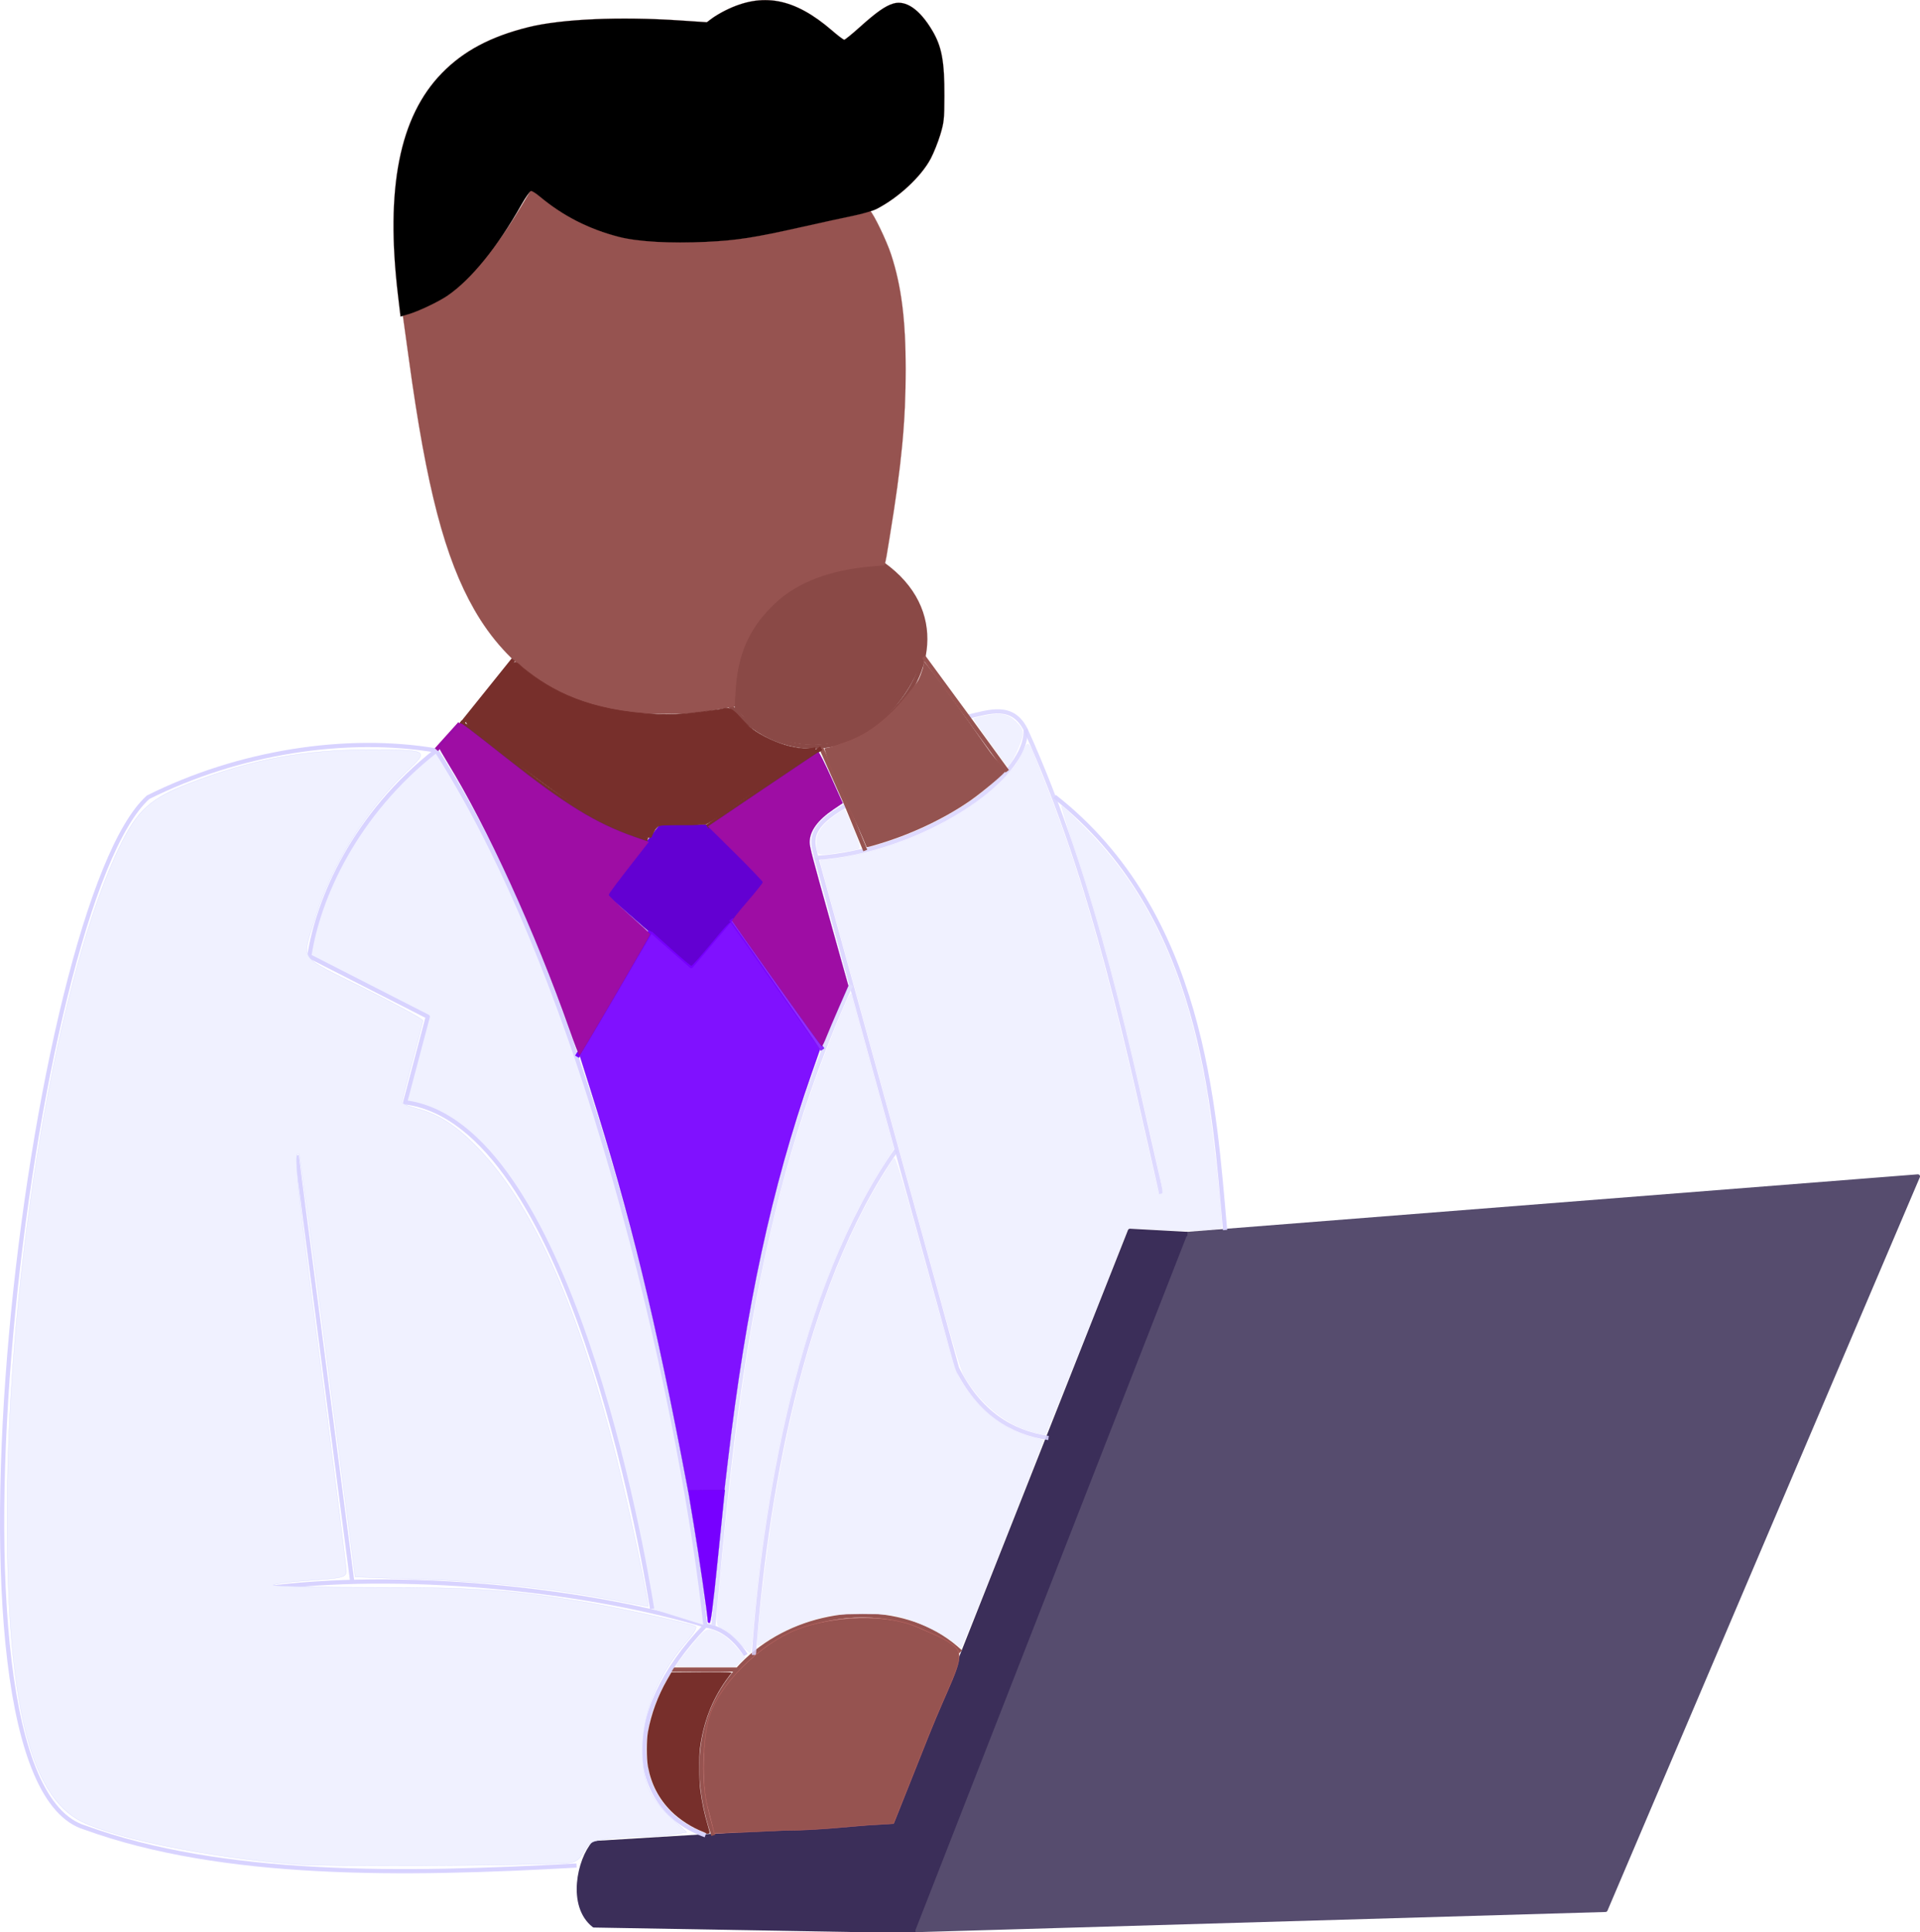 <?xml version="1.0" encoding="UTF-8" standalone="no"?>
<svg
   xmlns:dc="http://purl.org/dc/elements/1.1/"
   xmlns:cc="http://creativecommons.org/ns#"
   xmlns:rdf="http://www.w3.org/1999/02/22-rdf-syntax-ns#"
   xmlns:svg="http://www.w3.org/2000/svg"
   xmlns="http://www.w3.org/2000/svg"
   xmlns:sodipodi="http://sodipodi.sourceforge.net/DTD/sodipodi-0.dtd"
   xmlns:inkscape="http://www.inkscape.org/namespaces/inkscape"
   version="1.1"
   id="svg10"
   width="480.278"
   height="483.401"
   viewBox="0 0 480.278 483.401"
   sodipodi:docname="img.svg"
   inkscape:version="1.0.1 (3bc2e813f5, 2020-09-07)">
  <defs
     id="defs14" />
  <sodipodi:namedview
     pagecolor="#ffffff"
     bordercolor="#666666"
     borderopacity="1"
     objecttolerance="10"
     gridtolerance="10"
     guidetolerance="10"
     inkscape:pageopacity="0"
     inkscape:pageshadow="2"
     inkscape:window-width="1366"
     inkscape:window-height="705"
     id="namedview12"
     showgrid="false"
     inkscape:snap-global="false"
     inkscape:zoom="0.66245342"
     inkscape:cx="449.33994"
     inkscape:cy="295.73309"
     inkscape:window-x="-8"
     inkscape:window-y="-8"
     inkscape:window-maximized="1"
     inkscape:current-layer="g18" />
  <g
     inkscape:groupmode="layer"
     inkscape:label="Image"
     id="g18"
     transform="translate(-250.348,-448.605)">
    <g
       id="g1164">
      <path
         style="font-variation-settings:normal;opacity:1;vector-effect:none;fill:#564c6e;fill-opacity:1;stroke:#564c6e;stroke-width:1.056;stroke-linecap:butt;stroke-linejoin:round;stroke-miterlimit:4;stroke-dasharray:none;stroke-dashoffset:0;stroke-opacity:1;stop-color:#000000;stop-opacity:1"
         d="M 479.346,931.478 547.379,757.312 730.098,742.928 651.957,926.424 Z"
         id="path855" />
      <path
         style="font-variation-settings:normal;opacity:1;vector-effect:none;fill:#3b2e59;fill-opacity:1;stroke:#3b2e59;stroke-width:1.056;stroke-linecap:butt;stroke-linejoin:round;stroke-miterlimit:4;stroke-dasharray:none;stroke-dashoffset:0;stroke-opacity:1;stop-color:#000000;stop-opacity:1"
         d="m 479.346,931.478 h -15.551 l 69.2,-174.944 14.384,0.778"
         id="path857" />
      <path
         style="font-variation-settings:normal;opacity:1;vector-effect:none;fill:#3b2e59;fill-opacity:1;stroke:#3b2e59;stroke-width:1.056;stroke-linecap:butt;stroke-linejoin:round;stroke-miterlimit:4;stroke-dasharray:none;stroke-dashoffset:0;stroke-opacity:1;stop-color:#000000;stop-opacity:1"
         d="m 465.795,931.478 -66.867,-1.166 c -6.27,-4.924 -3.677,-16.458 0,-20.604 l 76.586,-4.665"
         id="path859"
         sodipodi:nodetypes="cccc" />
      <path
         style="font-variation-settings:normal;opacity:1;vector-effect:none;fill:none;fill-opacity:1;stroke:#965350;stroke-width:1.056;stroke-linecap:butt;stroke-linejoin:round;stroke-miterlimit:4;stroke-dasharray:none;stroke-dashoffset:0;stroke-opacity:1;stop-color:#000000;stop-opacity:1"
         d="m 428.806,907.763 c -16.351,-47.828 37.911,-68.388 61.813,-45.874"
         id="path861"
         sodipodi:nodetypes="cc" />
      <path
         style="font-variation-settings:normal;opacity:1;vector-effect:none;fill:none;fill-opacity:1;stroke:#965350;stroke-width:1.056;stroke-linecap:butt;stroke-linejoin:round;stroke-miterlimit:4;stroke-dasharray:none;stroke-dashoffset:0;stroke-opacity:1;stop-color:#000000;stop-opacity:1"
         d="M 434.572,866.297 H 418.149"
         id="path865"
         sodipodi:nodetypes="cc" />
      <g
         id="g1024"
         transform="translate(-2)">
        <path
           style="font-variation-settings:normal;opacity:1;vector-effect:none;fill:none;fill-opacity:1;stroke:#d8d3ff;stroke-width:1.056;stroke-linecap:butt;stroke-linejoin:round;stroke-miterlimit:4;stroke-dasharray:none;stroke-dashoffset:0;stroke-opacity:1;stop-color:#000000;stop-opacity:1"
           d="m 428.806,907.763 c -18.81,-6.799 -22.017,-29.774 0,-52.483 4.284,0.632 7.508,3.386 10.108,7.387"
           id="path863"
           sodipodi:nodetypes="ccc" />
        <path
           style="font-variation-settings:normal;opacity:1;vector-effect:none;fill:none;fill-opacity:1;stroke:#d8d3ff;stroke-width:1.056;stroke-linecap:butt;stroke-linejoin:round;stroke-miterlimit:4;stroke-dasharray:none;stroke-dashoffset:0;stroke-opacity:1;stop-color:#000000;stop-opacity:1"
           d="m 428.806,855.28 c -27.206,-8.307 -72.064,-13.785 -108.096,-9.541"
           id="path867"
           sodipodi:nodetypes="cc" />
        <path
           style="font-variation-settings:normal;opacity:1;vector-effect:none;fill:none;fill-opacity:1;stroke:#d8d3ff;stroke-width:1.056;stroke-linecap:butt;stroke-linejoin:round;stroke-miterlimit:4;stroke-dasharray:none;stroke-dashoffset:0;stroke-opacity:1;stop-color:#000000;stop-opacity:1"
           d="m 396.569,915.321 c -43.609,2.468 -88.531,3.024 -122.985,-9.488 -40.751,-12.223 -13.725,-231.267 15.814,-257.77 22.561,-11.285 49.536,-15.531 72.098,-11.696"
           id="path869"
           sodipodi:nodetypes="cccc" />
        <path
           style="font-variation-settings:normal;opacity:1;vector-effect:none;fill:#f0f1ff;fill-opacity:1;stroke:#d8d3ff;stroke-width:1.056;stroke-linecap:butt;stroke-linejoin:round;stroke-miterlimit:4;stroke-dasharray:none;stroke-dashoffset:0;stroke-opacity:1;stop-color:#000000;stop-opacity:1"
           d="M 428.806,855.28 C 423.897,807.877 401.385,698.676 361.496,636.366 c -20.396,15.927 -29.637,37.111 -31.768,51.46 l 29.631,15.131 -5.674,21.435 c 40.948,5.134 59.473,112.221 61.785,126.721"
           id="path871"
           sodipodi:nodetypes="cccccc" />
        <path
           style="font-variation-settings:normal;opacity:1;vector-effect:none;fill:none;fill-opacity:1;stroke:#d8d3ff;stroke-width:1.056;stroke-linecap:butt;stroke-linejoin:round;stroke-miterlimit:4;stroke-dasharray:none;stroke-dashoffset:0;stroke-opacity:1;stop-color:#000000;stop-opacity:1"
           d="M 340.446,844.179 326.576,737.632"
           id="path873" />
      </g>
      <path
         style="font-variation-settings:normal;opacity:1;vector-effect:none;fill:none;fill-opacity:1;stroke:#8a4946;stroke-width:1.056;stroke-linecap:butt;stroke-linejoin:round;stroke-miterlimit:4;stroke-dasharray:none;stroke-dashoffset:0;stroke-opacity:1;stop-color:#000000;stop-opacity:1"
         d="m 430.601,622.259 c 27.388,36.84 74.955,-13.303 37.197,-34.675"
         id="path879"
         sodipodi:nodetypes="cc" />
      <path
         style="font-variation-settings:normal;opacity:1;vector-effect:none;fill:none;fill-opacity:1;stroke:#d9d4ff;stroke-width:1.056;stroke-linecap:butt;stroke-linejoin:round;stroke-miterlimit:4;stroke-dasharray:none;stroke-dashoffset:0;stroke-opacity:0.871;stop-color:#000000;stop-opacity:1"
         d="m 462.123,649.999 c -10.504,5.91 -8.383,9.452 -7.565,13.24 25.382,-1.644 53.058,-19.478 52.328,-32.153 -3.336,-6.542 -9.042,-4.391 -14.5,-3.152"
         id="path883"
         sodipodi:nodetypes="cccc" />
      <path
         style="font-variation-settings:normal;opacity:1;vector-effect:none;fill:none;fill-opacity:1;stroke:#965350;stroke-width:1.056;stroke-linecap:butt;stroke-linejoin:round;stroke-miterlimit:4;stroke-dasharray:none;stroke-dashoffset:0;stroke-opacity:1;stop-color:#000000;stop-opacity:1"
         d="m 466.792,661.38 -4.668,-11.381 -6.341,-14.216"
         id="path885" />
      <path
         style="font-variation-settings:normal;opacity:1;vector-effect:none;fill:none;fill-opacity:1;stroke:#965350;stroke-width:1.056;stroke-linecap:butt;stroke-linejoin:round;stroke-miterlimit:4;stroke-dasharray:none;stroke-dashoffset:0;stroke-opacity:1;stop-color:#000000;stop-opacity:1"
         d="m 502.297,641.563 -9.911,-13.63 -11.006,-14.994"
         id="path887" />
      <path
         style="font-variation-settings:normal;opacity:1;vector-effect:none;fill:none;fill-opacity:1;stroke:#d9d4ff;stroke-width:1.056;stroke-linecap:butt;stroke-linejoin:round;stroke-miterlimit:4;stroke-dasharray:none;stroke-dashoffset:0;stroke-opacity:0.871;stop-color:#000000;stop-opacity:1"
         d="m 506.886,631.085 c 17.561,38.722 26.207,82.399 33.943,116.167"
         id="path889"
         sodipodi:nodetypes="cc" />
      <path
         style="font-variation-settings:normal;opacity:1;vector-effect:none;fill:none;fill-opacity:1;stroke:#d8d3ff;stroke-width:1.056;stroke-linecap:butt;stroke-linejoin:round;stroke-miterlimit:4;stroke-dasharray:none;stroke-dashoffset:0;stroke-opacity:0.98;stop-color:#000000;stop-opacity:1"
         d="m 514.131,647.894 c 37.254,29.183 39.892,77.486 42.661,108.441"
         id="path891"
         sodipodi:nodetypes="cc" />
      <path
         style="font-variation-settings:normal;opacity:1;vector-effect:none;fill:none;fill-opacity:1;stroke:#d8d3ff;stroke-width:1.056;stroke-linecap:butt;stroke-linejoin:round;stroke-miterlimit:4;stroke-dasharray:none;stroke-dashoffset:0;stroke-opacity:0.886;stop-color:#000000;stop-opacity:1"
         d="m 454.558,663.239 35.188,127.694 c 5.531,11.059 13.488,16.053 22.889,17.439"
         id="path893"
         sodipodi:nodetypes="ccc" />
      <path
         style="font-variation-settings:normal;opacity:1;vector-effect:none;fill:none;fill-opacity:1;stroke:#d9d4ff;stroke-width:1.056;stroke-linecap:butt;stroke-linejoin:round;stroke-miterlimit:4;stroke-dasharray:none;stroke-dashoffset:0;stroke-opacity:0.839;stop-color:#000000;stop-opacity:1"
         d="m 474.487,736.436 c -24.251,34.641 -32.973,89.281 -35.573,126.231"
         id="path895"
         sodipodi:nodetypes="cc" />
      <path
         style="font-variation-settings:normal;opacity:1;vector-effect:none;fill:none;fill-opacity:1;stroke:#e1dfff;stroke-width:1.056;stroke-linecap:butt;stroke-linejoin:round;stroke-miterlimit:4;stroke-dasharray:none;stroke-dashoffset:0;stroke-opacity:0.992;stop-color:#000000;stop-opacity:1"
         d="m 428.806,855.28 c 4.204,-45.428 8.972,-104.846 34.418,-160.262"
         id="path897"
         sodipodi:nodetypes="cc" />
      <path
         style="font-variation-settings:normal;opacity:1;vector-effect:none;fill:#6300d2;fill-opacity:1;stroke:#6300d2;stroke-width:1.056;stroke-linecap:butt;stroke-linejoin:round;stroke-miterlimit:4;stroke-dasharray:none;stroke-dashoffset:0;stroke-opacity:1;stop-color:#000000;stop-opacity:1"
         d="m 415.63,655.417 h 11.626 l 13.806,13.806 -17.802,21.072 -20.709,-18.166 z"
         id="path903"
         sodipodi:nodetypes="cccccc" />
      <path
         style="font-variation-settings:normal;opacity:1;vector-effect:none;fill:none;fill-opacity:1;stroke:#7800ff;stroke-width:1.113;stroke-linecap:butt;stroke-linejoin:round;stroke-miterlimit:4;stroke-dasharray:none;stroke-dashoffset:0;stroke-opacity:1;stop-color:#000000;stop-opacity:1"
         d="m 413.063,681.59 -18.369,31.394"
         id="path905" />
      <path
         style="font-variation-settings:normal;opacity:1;vector-effect:none;fill:none;fill-opacity:1;stroke:#7800ff;stroke-width:1.109;stroke-linecap:butt;stroke-linejoin:round;stroke-miterlimit:4;stroke-dasharray:none;stroke-dashoffset:0;stroke-opacity:0.824;stop-color:#000000;stop-opacity:1"
         d="m 433.198,678.608 22.928,32.589"
         id="path907" />
      <path
         style="font-variation-settings:normal;opacity:1;vector-effect:none;fill:none;fill-opacity:1;stroke:#772f2b;stroke-width:1.056;stroke-linecap:butt;stroke-linejoin:round;stroke-miterlimit:4;stroke-dasharray:none;stroke-dashoffset:0;stroke-opacity:1;stop-color:#000000;stop-opacity:1"
         d="m 455.782,635.784 -28.526,19.633"
         id="path909" />
      <path
         style="font-variation-settings:normal;opacity:1;vector-effect:none;fill:none;fill-opacity:1;stroke:#772f2b;stroke-width:1.056;stroke-linecap:butt;stroke-linejoin:round;stroke-miterlimit:4;stroke-dasharray:none;stroke-dashoffset:0;stroke-opacity:1;stop-color:#000000;stop-opacity:1"
         d="m 412.36,658.687 c -19.323,-5.369 -31.966,-18.753 -46.867,-29.428"
         id="path911"
         sodipodi:nodetypes="cc" />
      <path
         style="fill:#f0f1ff;fill-opacity:1;stroke:#d7d9ff;stroke-width:0.087;stroke-miterlimit:4;stroke-dasharray:none;stroke-opacity:1"
         d="m 323.995,914.988 c -20.951,-1.649 -44.528,-6.378 -53.238,-10.679 -13.001,-6.419 -18.732,-30.209 -18.621,-77.305 0.143,-61.038 12.76,-135.293 28.379,-167.027 4.326,-8.789 7.561,-11.675 17.248,-15.386 15.801,-6.053 28.533,-8.422 45.156,-8.403 14.784,0.017 14.844,0.054 9.081,5.503 -10.012,9.466 -18.856,23.59 -22.736,36.31 -3.469,11.371 -4.781,9.428 12.053,17.856 8.155,4.083 14.818,7.715 14.807,8.072 -0.011,0.357 -1.187,4.962 -2.613,10.234 -1.426,5.272 -2.594,9.864 -2.594,10.205 -4.3e-4,0.341 1.666,1.059 3.703,1.596 5.727,1.51 10.344,4.585 16.067,10.703 13.176,14.085 24.391,39.401 33.681,76.024 3.109,12.258 8.57,37.851 8.073,37.837 -0.051,-0.002 -4.014,-0.756 -8.807,-1.676 -14.846,-2.851 -30.684,-4.555 -47.902,-5.153 l -16.533,-0.575 -6.848,-52.717 c -3.766,-28.994 -7.011,-52.88 -7.211,-53.08 -1.456,-1.456 -0.651,6.522 5.213,51.641 3.642,28.027 6.623,51.729 6.623,52.671 0,1.554 -0.847,1.77 -9.149,2.336 -5.032,0.343 -9.149,0.88 -9.149,1.193 -1e-5,0.313 11.469,0.57 25.487,0.57 24.914,0 33.527,0.591 51.628,3.544 8.154,1.33 27.376,5.511 28.566,6.213 0.376,0.221 -0.409,1.649 -1.743,3.173 -7.587,8.666 -11.584,18.277 -11.556,27.784 0.024,7.84 1.779,12.002 7.134,16.919 l 3.931,3.609 -3.146,0.52 c -1.73,0.286 -5.106,0.528 -7.503,0.538 -2.396,0.009 -6.435,0.267 -8.976,0.572 -4.007,0.481 -4.815,0.913 -6.1,3.26 -1.108,2.024 -2.139,2.738 -4.095,2.835 -14.126,0.703 -60.533,0.894 -68.311,0.282 z"
         id="path1026" />
      <path
         style="fill:#f0f1ff;fill-opacity:1;stroke:#d8d3ff;stroke-width:0.037;stroke-miterlimit:4;stroke-dasharray:none;stroke-opacity:0.98"
         d="m 488.686,859.289 c -2.563,-2.045 -8.702,-4.998 -12.553,-6.037 -2.79,-0.753 -4.044,-0.858 -10.117,-0.849 -5.901,0.009 -7.425,0.134 -10.245,0.844 -4.364,1.099 -9.663,3.339 -13.001,5.499 -1.482,0.959 -2.77,1.667 -2.863,1.574 -0.519,-0.519 2.253,-24.209 4.203,-35.92 5.646,-33.907 14.548,-60.892 26.736,-81.049 1.495,-2.473 2.917,-4.701 3.16,-4.95 0.34,-0.35 2.107,5.62 7.706,26.042 5.059,18.452 7.603,27.122 8.377,28.557 4.083,7.568 10.911,13.18 18.464,15.174 1.439,0.38 2.674,0.734 2.745,0.788 0.187,0.141 -20.309,51.864 -20.543,51.841 -0.108,-0.011 -1.039,-0.692 -2.07,-1.515 z"
         id="path1028" />
      <path
         style="fill:#f0f1ff;fill-opacity:1;stroke:#d8d3ff;stroke-width:0.037;stroke-miterlimit:4;stroke-dasharray:none;stroke-opacity:0.98"
         d="m 435.185,859.494 c -1.397,-1.507 -3.205,-3.047 -4.018,-3.422 -1.809,-0.834 -1.772,0.019 -0.561,-12.86 5.135,-54.611 11.043,-86.708 21.943,-119.225 3.522,-10.507 10.419,-27.721 10.704,-26.716 0.057,0.201 2.475,8.996 5.374,19.545 l 5.271,19.181 -2.023,3.115 c -7.17,11.038 -12.715,23.051 -18.043,39.087 -7.654,23.035 -12.64,49.282 -15.358,80.842 -0.137,1.596 -0.362,2.967 -0.499,3.047 -0.137,0.08 -1.392,-1.087 -2.789,-2.595 z"
         id="path1030" />
      <path
         style="fill:#f0f1ff;fill-opacity:1;stroke:#d8d3ff;stroke-width:0.037;stroke-miterlimit:4;stroke-dasharray:none;stroke-opacity:0.98"
         d="m 509.451,807.044 c -7.291,-1.77 -13.679,-6.88 -18.031,-14.424 -0.625,-1.084 -2.865,-8.554 -6.235,-20.797 -2.892,-10.508 -8.652,-31.414 -12.799,-46.459 -13.974,-50.695 -16.862,-61.216 -16.862,-61.428 0,-0.116 0.484,-0.212 1.075,-0.212 0.591,0 2.573,-0.257 4.403,-0.571 15.32,-2.63 30.539,-9.941 39.711,-19.079 3.139,-3.127 4.039,-4.295 5.283,-6.854 1.75,-3.6 1.181,-4.14 4.631,4.396 9.461,23.408 16.479,47.771 26.012,90.306 1.778,7.935 3.351,14.717 3.495,15.073 0.182,0.45 0.425,0.544 0.798,0.311 0.45,-0.282 0.007,-2.682 -2.745,-14.885 -7.399,-32.809 -12.558,-52.233 -18.917,-71.225 -2.018,-6.028 -3.528,-10.96 -3.355,-10.96 0.173,0 2.643,2.319 5.488,5.152 16.203,16.137 25.814,36.898 30.782,66.492 1.533,9.129 4.162,33.373 3.673,33.862 -0.564,0.564 -9.082,0.883 -14.443,0.541 -3.241,-0.207 -6.582,-0.376 -7.424,-0.377 l -1.532,-0.001 -10.235,25.855 c -5.629,14.22 -10.336,25.841 -10.459,25.824 -0.123,-0.017 -1.165,-0.26 -2.316,-0.539 z"
         id="path1032" />
      <path
         style="fill:#f0f1ff;fill-opacity:1;stroke:#e1ddff;stroke-width:0.037;stroke-miterlimit:4;stroke-dasharray:none;stroke-opacity:0.98"
         d="m 419.551,865.401 c 0,-0.37 1.529,-2.404 4.409,-5.866 3.082,-3.704 3.371,-3.81 6.353,-2.324 1.718,0.856 3.1,2.12 5.596,5.118 l 0.807,0.97 -1.2,1.163 -1.2,1.163 h -7.383 c -4.061,0 -7.383,-0.1 -7.383,-0.223 z"
         id="path1034" />
      <path
         style="fill:#f0f1ff;fill-opacity:1;stroke:#e1ddff;stroke-width:0.037;stroke-miterlimit:4;stroke-dasharray:none;stroke-opacity:0.98"
         d="m 454.882,661.738 c -0.134,-0.349 -0.255,-1.43 -0.269,-2.403 -0.034,-2.289 1.408,-4.409 4.484,-6.592 1.229,-0.873 2.339,-1.592 2.466,-1.6 0.127,-0.007 1.104,2.122 2.172,4.732 1.393,3.406 1.816,4.823 1.496,5.02 -0.513,0.317 -7.684,1.477 -9.132,1.477 -0.568,0 -1.074,-0.264 -1.216,-0.634 z"
         id="path1036" />
      <path
         style="fill:#f0f1ff;fill-opacity:1;stroke:#e1ddff;stroke-width:0.037;stroke-miterlimit:4;stroke-dasharray:none;stroke-opacity:0.98"
         d="m 497.967,634.368 c -2.315,-3.222 -4.152,-5.916 -4.082,-5.986 0.07,-0.07 1.354,-0.383 2.854,-0.696 3.946,-0.823 5.779,-0.463 7.779,1.526 1.332,1.325 1.593,1.824 1.593,3.049 0,1.799 -2.984,8.086 -3.788,7.983 -0.08,-0.01 -2.04,-2.655 -4.355,-5.877 z"
         id="path1038" />
      <path
         style="fill:#965350;fill-opacity:1;stroke:#965450;stroke-width:0.037;stroke-miterlimit:4;stroke-dasharray:none;stroke-opacity:1"
         d="m 407.173,626.866 c -16.588,-2.129 -29.735,-10.995 -38.175,-25.742 -7.356,-12.855 -11.944,-30.396 -16.339,-62.47 -0.734,-5.358 -1.426,-10.352 -1.538,-11.096 -0.199,-1.326 -0.175,-1.358 1.231,-1.583 0.789,-0.126 2.528,-0.673 3.865,-1.216 9.114,-3.7 16.338,-10.893 24.343,-24.241 l 3.095,-5.161 1.548,1.255 c 6.308,5.113 14.136,8.703 22.808,10.46 3.718,0.754 5.312,0.855 13.401,0.851 11.405,-0.006 16.17,-0.681 34.286,-4.856 11.351,-2.616 11.367,-2.619 12.201,-1.864 0.974,0.881 4.21,7.579 5.353,11.076 2.561,7.841 3.636,16.295 3.64,28.623 0.004,13.146 -1.013,23.855 -3.985,41.968 -1.405,8.56 -1.03,7.681 -3.28,7.684 -2.348,0.003 -8.404,0.889 -11.596,1.697 -1.283,0.325 -4.102,1.444 -6.266,2.488 -3.483,1.679 -4.323,2.29 -7.318,5.319 -2.801,2.833 -3.687,4.034 -5.15,6.982 -2.077,4.185 -3.454,8.767 -4.291,14.287 l -0.604,3.982 -3.59,0.619 c -1.975,0.34 -4.855,0.777 -6.401,0.971 -3.376,0.424 -13.838,0.404 -17.237,-0.032 z"
         id="path1044" />
      <path
         style="fill:#000000;fill-opacity:1;stroke:#965450;stroke-width:0.037;stroke-miterlimit:4;stroke-dasharray:none;stroke-opacity:1"
         d="m 349.901,522.503 c -3.18,-26.794 0.365,-44.72 10.997,-55.62 5.392,-5.527 12.149,-9.123 21.568,-11.476 8.247,-2.061 22.863,-2.708 38.084,-1.687 l 6.608,0.443 1.261,-0.947 c 0.693,-0.521 2.176,-1.405 3.295,-1.966 9.338,-4.678 17.342,-3.176 26.819,5.031 1.443,1.249 2.792,2.268 2.998,2.264 0.206,-0.004 1.977,-1.446 3.934,-3.205 4.116,-3.697 6.32,-5.246 8.319,-5.845 3.155,-0.945 6.609,1.434 9.751,6.716 2.4,4.035 3.079,7.677 3.054,16.395 -0.016,5.832 -0.104,6.654 -1.038,9.729 -0.561,1.847 -1.628,4.515 -2.371,5.929 -2.375,4.519 -8.108,9.851 -13.595,12.644 -0.927,0.472 -3.541,1.237 -5.808,1.699 -2.267,0.462 -7.965,1.704 -12.663,2.76 -12.112,2.722 -16.388,3.389 -24.108,3.76 -9.04,0.435 -17.188,-0.035 -21.907,-1.263 -7.52,-1.957 -13.952,-5.245 -19.772,-10.107 -0.892,-0.745 -1.848,-1.355 -2.125,-1.355 -0.277,0 -1.377,1.55 -2.445,3.445 -5.954,10.563 -12.517,18.65 -18.442,22.726 -2.222,1.528 -7.357,3.967 -9.87,4.686 l -1.916,0.548 z"
         id="path1046" />
      <path
         style="fill:#8a4946;fill-opacity:1;stroke:none;stroke-width:0.044;stroke-miterlimit:4;stroke-dasharray:none;stroke-opacity:1"
         d="m 449.928,634.644 c -4.652,-0.763 -10.368,-2.291 -13.662,-6.788 l -2.171,-1.938 0.31,-4.974 c 0.632,-10.131 4.444,-16.25 9.725,-21.295 5.675,-5.421 14.004,-8.481 24.357,-9.344 l 3.379,-0.282 2.664,2.494 c 4.952,4.637 7.087,9.249 7.068,15.266 -0.014,4.24 -0.546,6.463 -2.458,10.277 -3.915,7.807 -10.814,14.782 -19.261,16.259 -3.928,0.687 -6.665,0.864 -9.952,0.325 z"
         id="path1050"
         sodipodi:nodetypes="sscssscsssss" />
      <path
         style="fill:#945350;fill-opacity:1;stroke:#be6561;stroke-width:0.015;stroke-miterlimit:4;stroke-dasharray:none;stroke-opacity:1"
         d="m 467.063,660.408 c -1.9,-4.737 -5.541,-12.236 -7.893,-17.515 -1.672,-3.752 -2.582,-6.894 -2.582,-6.983 0,-0.089 0.198,-0.161 0.441,-0.161 0.73,0 3.049,-0.887 4.59,-1.392 7.708,-2.522 13.636,-8.781 18.134,-15.102 0.634,-0.891 1.111,-2.478 1.39,-3.331 0.387,-1.181 0.064,-2.087 0.211,-1.947 1.751,1.662 12.627,16.926 15.769,21.513 3.004,4.386 5.04,5.537 4.975,5.742 -0.232,0.73 -5.96,5.521 -8.996,7.642 -6.339,4.429 -14.702,8.407 -22.694,10.797 -3.175,0.949 -3.252,0.966 -3.344,0.736 z"
         id="path1052"
         sodipodi:nodetypes="sssssssssssss" />
      <path
         style="fill:#965350;fill-opacity:1;stroke:#be6561;stroke-width:0.107;stroke-miterlimit:4;stroke-dasharray:none;stroke-opacity:1"
         d="m 427.288,900.505 c -1.496,-5.824 -1.107,-16.494 0.277,-21.71 2.316,-8.726 13.161,-18.985 21.967,-22.455 9.064,-3.572 22.689,-4.116 30.506,-0.562 3.264,1.484 9.242,3.656 10.08,6.058 1.012,2.903 -2.564,8.684 -7.439,20.928 l -8.788,22.07 -6.515,0.398 c -3.431,0.209 -12.647,1.315 -21.283,1.318 l -17.054,0.768 z"
         id="path1054"
         sodipodi:nodetypes="sssssscsscs" />
      <path
         style="fill:#772f2b;fill-opacity:1;stroke:#be6561;stroke-width:0.015;stroke-miterlimit:4;stroke-dasharray:none;stroke-opacity:1"
         d="m 427.011,907.326 c 0,-0.074 -0.326,-0.257 -0.724,-0.407 -2.819,-1.059 -5.932,-3.061 -8.048,-5.176 -3.072,-3.07 -4.98,-6.73 -5.806,-11.135 -0.386,-2.056 -0.385,-6.664 3.8e-4,-8.766 0.83,-4.52 2.469,-8.961 4.811,-13.035 l 1.052,-1.829 7.559,-0.04 c 7.047,-0.037 7.955,0.006 7.402,0.347 -0.086,0.053 -0.674,0.827 -1.307,1.72 -3.518,4.967 -5.627,10.47 -6.494,16.953 -0.288,2.152 -0.241,8.164 0.082,10.519 0.465,3.388 0.996,5.869 1.955,9.119 0.255,0.865 0.44,1.593 0.41,1.617 -0.161,0.134 -0.892,0.226 -0.892,0.112 z"
         id="path1056" />
      <path
         style="fill:#772f2b;fill-opacity:1;stroke:#772f2b;stroke-width:0.162;stroke-miterlimit:4;stroke-dasharray:none;stroke-opacity:1"
         d="m 400.769,654.181 c -4.83,-2.24 -14.192,-9.508 -20.74,-14.229 -18.027,-12.996 -14.609,-9.578 -6.62,-19.156 2.84,-3.406 4.122,-6.46 5.843,-6.47 0.561,-0.003 1.168,0.786 1.891,1.374 7.094,5.774 16.502,10.84 33.572,11.61 6.711,0.303 12.376,-0.857 15.386,-1.178 0.885,-0.094 1.699,-0.514 2.497,-0.307 1.701,0.441 2.655,2.342 5.324,4.685 2.74,2.406 7.554,4.244 9.628,4.744 6.408,1.543 6.653,-0.208 6.779,0.705 0.189,1.364 -5.693,4.82 -12.551,9.106 -9.392,5.868 -8.356,6.223 -14.726,9.683 -0.307,0.166 -0.703,0.045 -1.092,0.095 -2.403,0.307 -9.73,-0.098 -10.852,0.402 -0.77,0.343 -1.648,2.21 -1.825,2.731 -0.298,0.876 -7.684,-1.554 -12.514,-3.794 z"
         id="path1058"
         sodipodi:nodetypes="ssssssssssssssssss" />
      <path
         style="font-variation-settings:normal;opacity:1;vector-effect:none;fill:none;fill-opacity:1;stroke:#772f2b;stroke-width:1.056;stroke-linecap:butt;stroke-linejoin:round;stroke-miterlimit:4;stroke-dasharray:none;stroke-dashoffset:0;stroke-opacity:1;stop-color:#000000;stop-opacity:1"
         d="m 365.791,629.797 12.988,-16.169"
         id="path1060" />
      <path
         style="fill:#7700ff;fill-opacity:0.932;stroke:#6300d2;stroke-width:0.033;stroke-miterlimit:4;stroke-dasharray:none;stroke-opacity:1"
         d="m 422.194,820.113 c -7.861,-41.558 -14.052,-66.896 -24.217,-99.114 l -2.583,-8.188 8.357,-14.523 c 4.596,-7.987 8.646,-15.006 8.999,-15.597 l 0.642,-1.074 4.787,4.303 c 2.633,2.367 4.935,4.305 5.115,4.307 0.18,0.002 2.437,-2.547 5.014,-5.664 3.87,-4.68 4.76,-5.59 5.106,-5.222 0.352,0.375 17.643,25.266 20.99,30.218 l 1.076,1.591 -2.111,6.035 c -10.003,28.598 -16.426,58.333 -20.978,97.127 l -0.885,7.543 h -4.491 -4.491 z"
         id="path1062" />
      <path
         style="fill:#7700ff;fill-opacity:1;stroke:#6300d2;stroke-width:0.034;stroke-miterlimit:4;stroke-dasharray:none;stroke-opacity:1"
         d="m 427.393,854.243 c 0,-1.213 -2.297,-17.112 -3.516,-24.333 -0.769,-4.558 -1.399,-8.339 -1.399,-8.402 0,-0.063 2.07,-0.114 4.601,-0.114 h 4.601 l -0.165,1.414 c -0.091,0.778 -0.857,8.265 -1.703,16.637 -1.132,11.205 -1.654,15.223 -1.978,15.223 -0.242,0 -0.44,-0.191 -0.44,-0.425 z"
         id="path1064" />
      <path
         style="font-variation-settings:normal;opacity:1;vector-effect:none;fill:none;fill-opacity:1;stroke:#9e0da4;stroke-width:1.056;stroke-linecap:butt;stroke-linejoin:round;stroke-miterlimit:4;stroke-dasharray:none;stroke-dashoffset:0;stroke-opacity:1;stop-color:#000000;stop-opacity:1"
         d="m 359.511,636.159 5.872,-6.525"
         id="path1066" />
      <path
         style="fill:#9e0da4;fill-opacity:1;stroke:#6300d2;stroke-width:0.034;stroke-miterlimit:4;stroke-dasharray:none;stroke-opacity:1"
         d="m 392.815,706.22 c -8.632,-24.497 -20.507,-50.505 -30.528,-66.865 -1.166,-1.904 -2.12,-3.576 -2.12,-3.717 0,-0.315 4.924,-5.918 5.322,-6.056 0.324,-0.112 2.093,1.219 11.592,8.726 14.699,11.616 22.348,16.316 32.05,19.69 l 3.546,1.233 -1.616,2.065 c -6.293,8.04 -8.413,10.863 -8.413,11.205 0,0.216 2.333,2.466 5.185,5.001 2.852,2.535 5.185,4.703 5.185,4.819 0,0.368 -17.495,30.383 -17.71,30.383 -0.113,0 -1.234,-2.918 -2.491,-6.484 z"
         id="path1068" />
      <path
         style="fill:#9e0da4;fill-opacity:1;stroke:#6300d2;stroke-width:0.033;stroke-miterlimit:4;stroke-dasharray:none;stroke-opacity:1"
         d="m 444.652,694.819 c -6.091,-8.561 -11.123,-15.691 -11.183,-15.845 -0.06,-0.154 1.639,-2.304 3.775,-4.777 2.137,-2.474 3.885,-4.67 3.885,-4.881 0,-0.211 -3.083,-3.435 -6.851,-7.164 l -6.851,-6.781 13.668,-9.237 c 7.517,-5.08 13.809,-9.283 13.982,-9.338 0.173,-0.056 1.614,2.787 3.204,6.317 l 2.89,6.418 -2.305,1.552 c -3.981,2.68 -5.991,5.444 -5.991,8.239 0,1.172 0.591,3.42 5.545,21.103 l 4.148,14.805 -2.278,5.198 c -1.253,2.859 -2.703,6.277 -3.222,7.595 -0.519,1.318 -1.033,2.389 -1.143,2.379 -0.109,-0.01 -5.182,-7.022 -11.273,-15.583 z"
         id="path1070" />
    </g>
  </g>
</svg>
